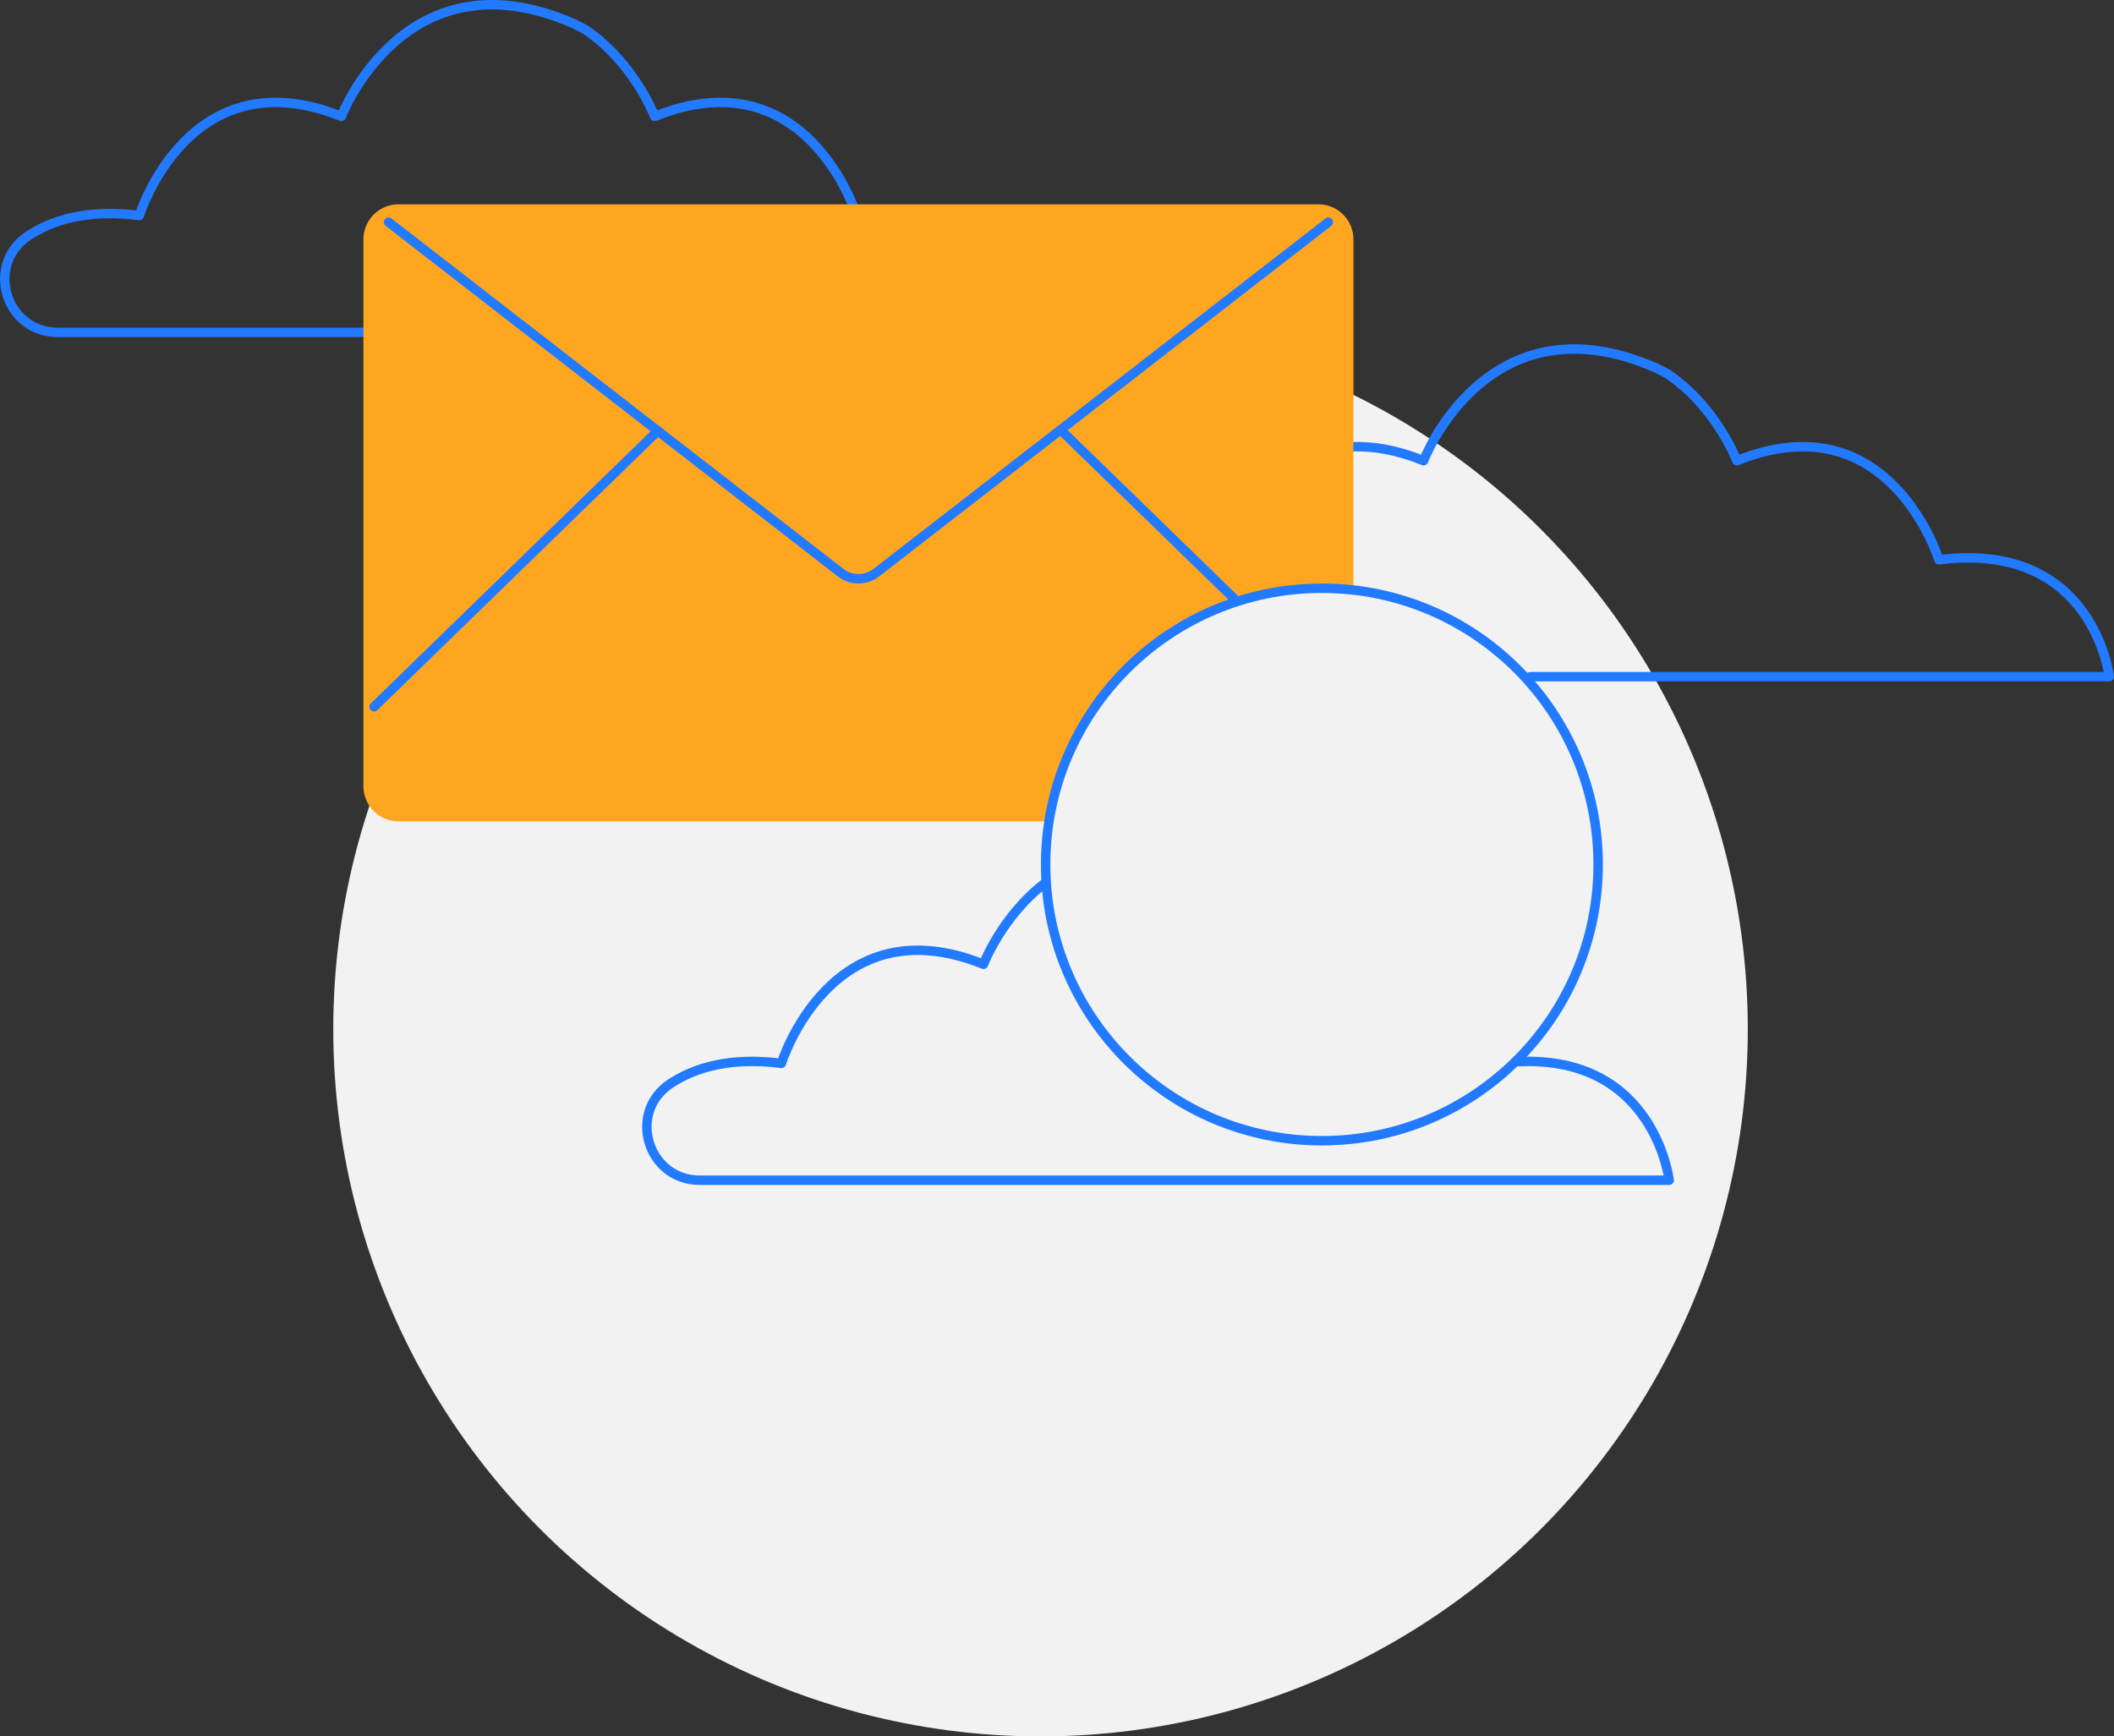 <svg xmlns="http://www.w3.org/2000/svg" width="1345.044" height="1104.811" viewBox="0 0 1345.044 1104.811"><rect x="0" y="0" width="1345.044" height="1104.811" fill="#333333" stroke="none"/><g transform="translate(-351.956 -524.189)"><circle cx="450" cy="450" r="450" transform="translate(564 729)" fill="#f2f2f2"/><g transform="translate(355 527.197)"><path d="M18.118,149.92c15.984-10.5,38.593-16.888,70.486-12.8,0,0,31.5-102.154,128.552-63.059,0,0,40.325-105.83,147.459-59.194l7.6,3.839C403.372,39.636,416.5,74.064,416.5,74.064c97.047-39.095,128.514,63.059,128.514,63.059,98.3-12.609,108.389,74.338,108.389,74.338H36.674C3.414,211.461-9.685,168.163,18.118,149.92Z" transform="translate(-3.001 -2.999)" fill="none" stroke="#217aff" stroke-linecap="round" stroke-linejoin="round" stroke-width="6"/><path d="M882.725,562.13c87.085-4.278,96.332,75.43,96.332,75.43H362.283c-33.248,0-46.347-43.3-18.556-61.553,16-10.489,38.606-16.875,70.486-12.8,0,0,31.517-102.154,128.564-63.046,0,0,11.794-30.94,39.559-51.993" transform="translate(79.918 110.364)" fill="none" stroke="#217aff" stroke-linecap="round" stroke-linejoin="round" stroke-width="6"/><path d="M563.86,324.51c15.984-10.5,38.593-16.888,70.486-12.8,0,0,31.5-102.154,128.552-63.046,0,0,40.337-105.842,147.459-59.207l7.6,3.839c31.153,20.928,44.277,55.368,44.277,55.368,97.047-39.107,128.552,63.046,128.552,63.046,98.314-12.547,108.389,74.351,108.389,74.351H830.812" transform="translate(139.822 41.461)" fill="none" stroke="#217aff" stroke-linecap="round" stroke-linejoin="round" stroke-width="6"/></g><g transform="translate(583.194 654.194)"><path d="M794.7,348.488a177.194,177.194,0,0,1,20.074,1.154V126.528a22.307,22.307,0,0,0-22.32-22.308H207.2a22.32,22.32,0,0,0-22.32,22.308V474.505a22.32,22.32,0,0,0,22.32,22.308H621.072A175.814,175.814,0,0,1,794.7,348.488Z" transform="translate(-184.88 -104.22)" fill="#ffa621"/><g transform="translate(6.763 11.367)"><path d="M197.64,113.28,485.081,336.131a18.531,18.531,0,0,0,23.023,0L795.557,113.28" transform="translate(-188.393 -113.28)" fill="none" stroke="#217aff" stroke-linecap="round" stroke-linejoin="round" stroke-width="6"/><line y1="175.551" x2="180.507" transform="translate(0 132.78)" fill="none" stroke="#217aff" stroke-linecap="round" stroke-linejoin="round" stroke-width="6"/><line x2="110.71" y2="107.674" transform="translate(437.484 132.78)" fill="none" stroke="#217aff" stroke-linecap="round" stroke-linejoin="round" stroke-width="6"/></g></g><circle cx="175.764" cy="175.764" r="175.764" transform="translate(1017.254 898.462)" fill="none" stroke="#217aff" stroke-linecap="round" stroke-linejoin="round" stroke-width="6"/></g></svg>